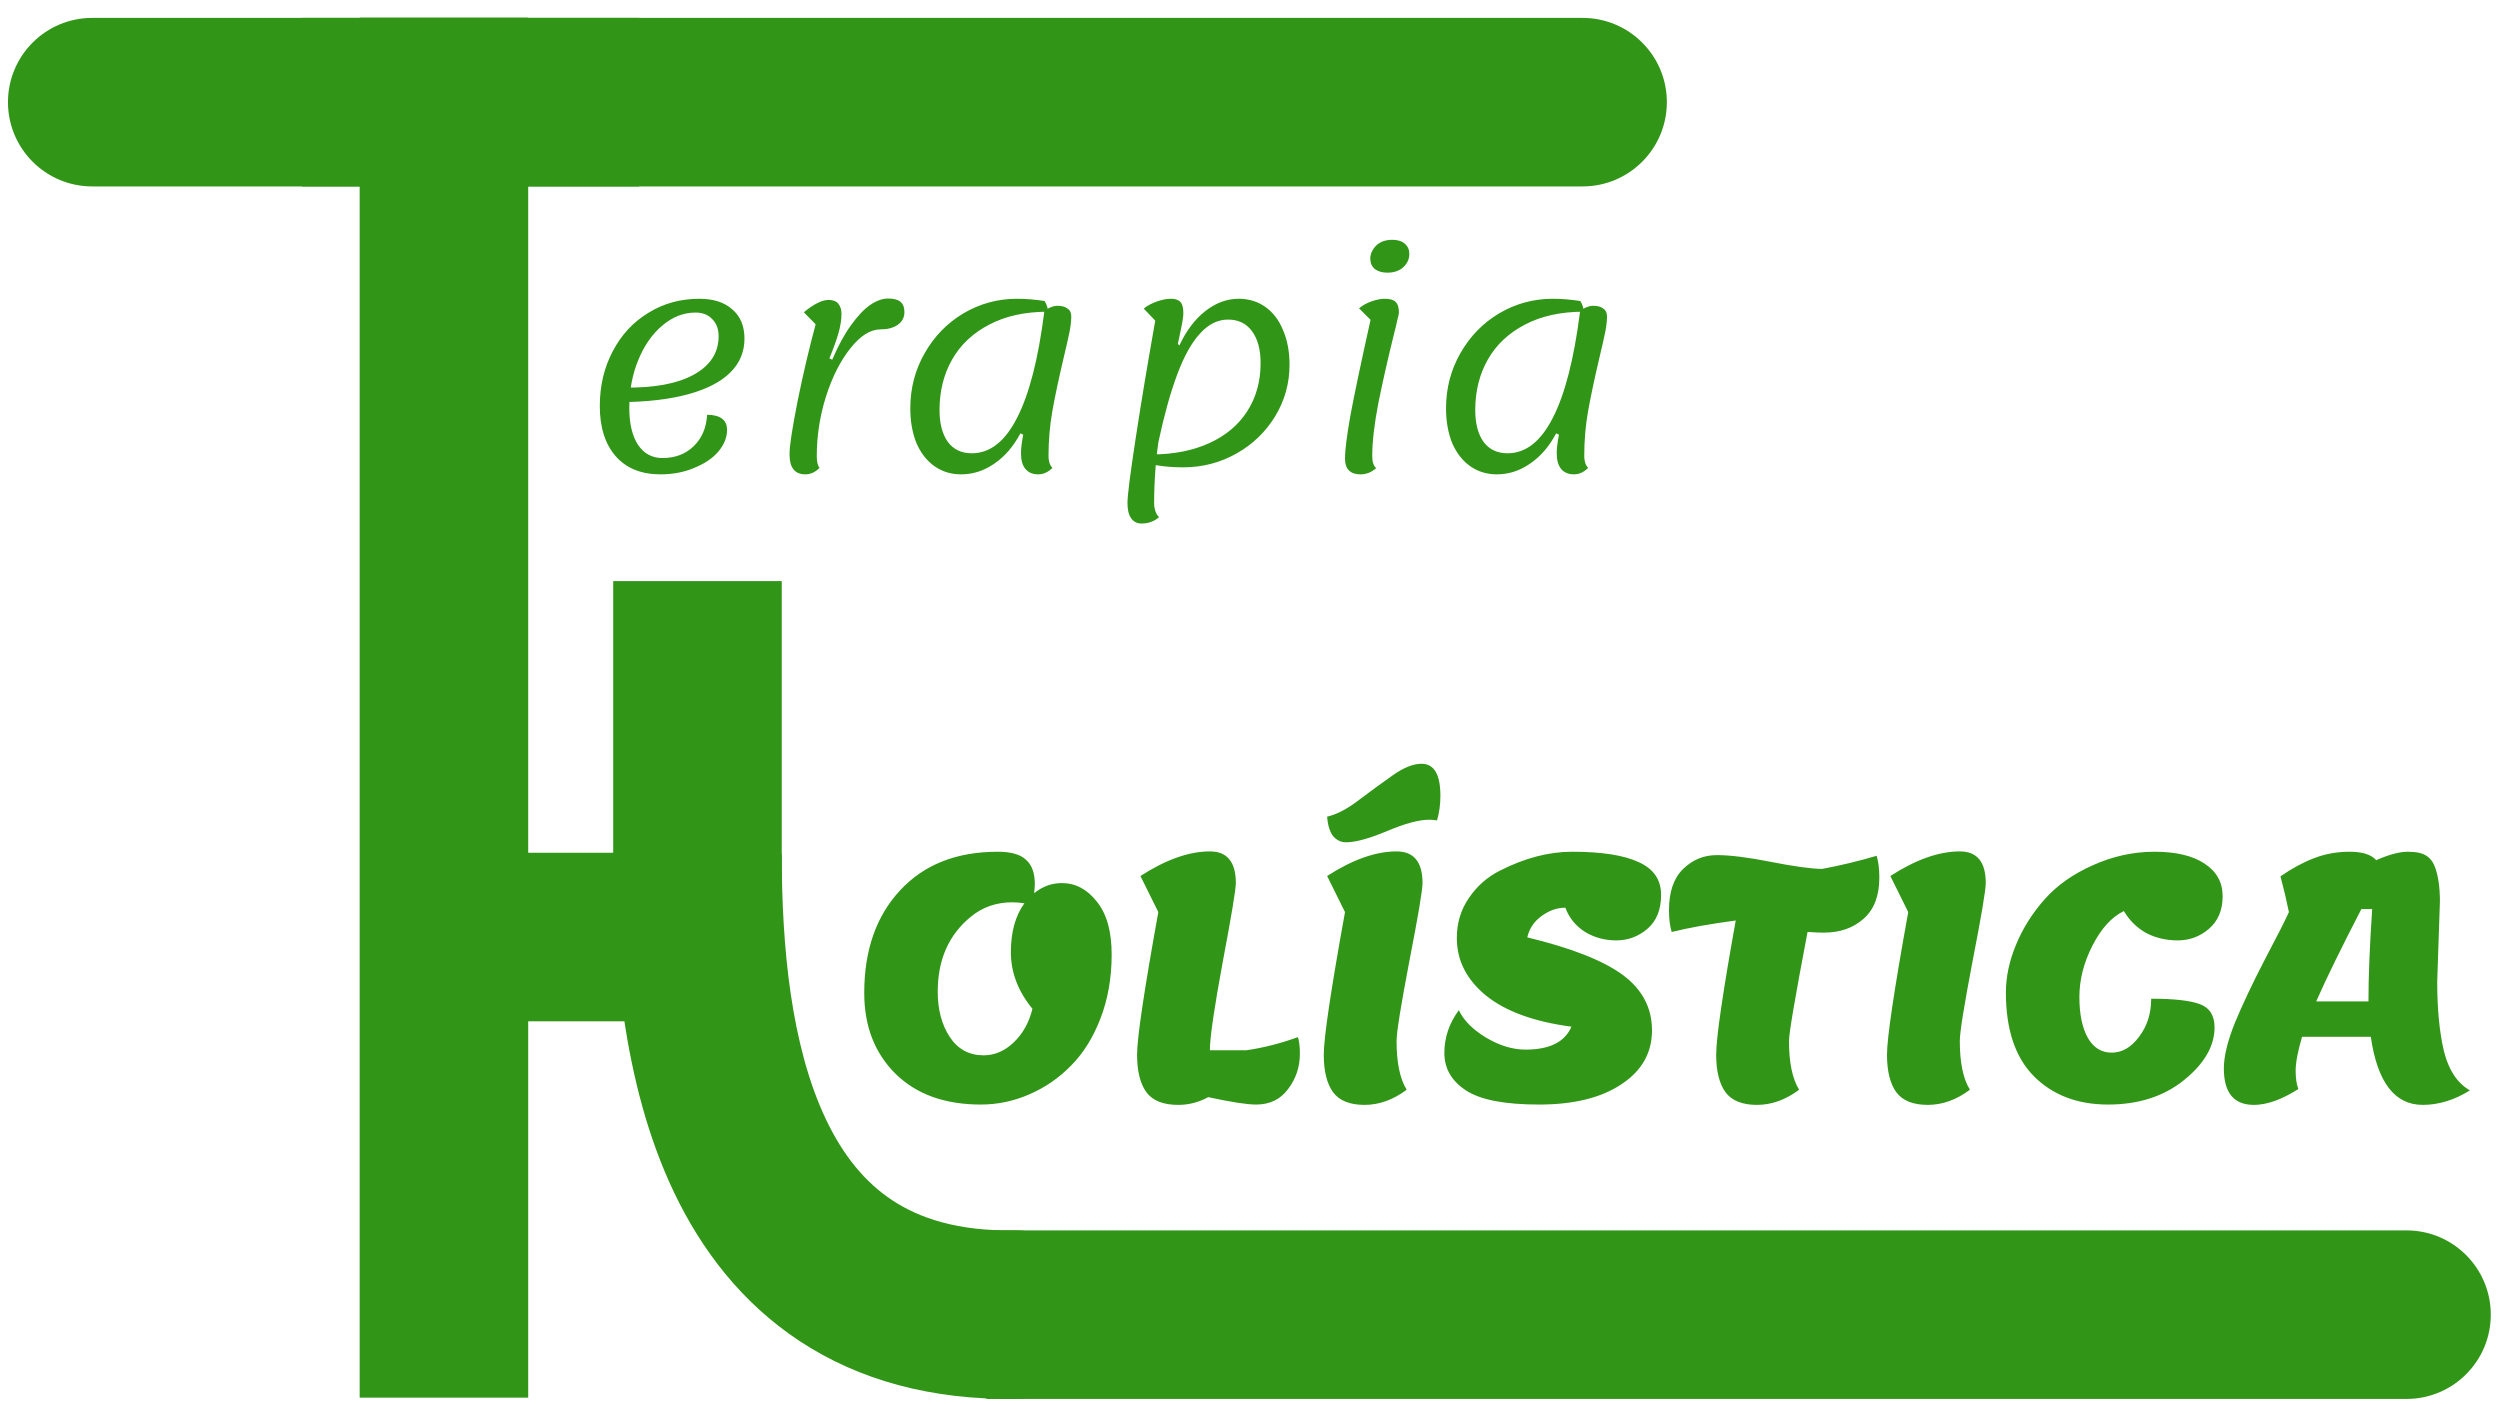 <svg width="89" height="50" viewBox="0 0 89 50" fill="none" xmlns="http://www.w3.org/2000/svg">
<path d="M23.513 16.887C22.833 16.887 22.303 16.673 21.923 16.247C21.543 15.813 21.353 15.216 21.353 14.457C21.353 13.736 21.506 13.086 21.813 12.507C22.119 11.92 22.543 11.463 23.083 11.136C23.623 10.803 24.226 10.636 24.893 10.636C25.399 10.636 25.793 10.763 26.073 11.017C26.36 11.263 26.503 11.61 26.503 12.056C26.503 12.53 26.333 12.933 25.993 13.267C25.653 13.6 25.153 13.857 24.493 14.037C23.833 14.216 23.033 14.31 22.093 14.316L22.213 13.796C23.266 13.816 24.09 13.666 24.683 13.347C25.283 13.02 25.583 12.56 25.583 11.966C25.583 11.713 25.506 11.51 25.353 11.357C25.206 11.203 25.009 11.127 24.763 11.127C24.336 11.127 23.943 11.28 23.583 11.586C23.223 11.886 22.936 12.296 22.723 12.816C22.509 13.336 22.403 13.906 22.403 14.527C22.403 15.08 22.506 15.517 22.713 15.836C22.926 16.15 23.216 16.306 23.583 16.306C24.036 16.306 24.406 16.166 24.693 15.886C24.986 15.607 25.146 15.233 25.173 14.767C25.399 14.767 25.573 14.81 25.693 14.896C25.82 14.983 25.883 15.12 25.883 15.306C25.883 15.573 25.779 15.83 25.573 16.076C25.366 16.317 25.079 16.51 24.713 16.657C24.353 16.81 23.953 16.887 23.513 16.887ZM28.667 16.887C28.481 16.887 28.341 16.826 28.247 16.706C28.154 16.593 28.107 16.41 28.107 16.157C28.107 15.877 28.204 15.246 28.397 14.267C28.597 13.287 28.811 12.38 29.037 11.546L28.617 11.117C28.784 10.976 28.941 10.87 29.087 10.796C29.241 10.716 29.377 10.677 29.497 10.677C29.657 10.677 29.774 10.723 29.847 10.816C29.921 10.91 29.957 11.027 29.957 11.166C29.957 11.38 29.921 11.613 29.847 11.867C29.774 12.12 29.667 12.416 29.527 12.757L29.627 12.806C29.841 12.306 30.064 11.896 30.297 11.576C30.531 11.25 30.757 11.01 30.977 10.857C31.204 10.703 31.417 10.627 31.617 10.627C31.817 10.627 31.964 10.666 32.057 10.746C32.151 10.82 32.197 10.943 32.197 11.117C32.197 11.303 32.117 11.453 31.957 11.566C31.797 11.673 31.594 11.726 31.347 11.726C30.987 11.726 30.631 11.95 30.277 12.396C29.924 12.836 29.634 13.406 29.407 14.107C29.187 14.806 29.077 15.517 29.077 16.236C29.077 16.443 29.111 16.583 29.177 16.657C29.024 16.81 28.854 16.887 28.667 16.887ZM34.217 16.887C33.857 16.887 33.54 16.79 33.267 16.596C32.994 16.403 32.78 16.13 32.627 15.777C32.48 15.416 32.407 15.003 32.407 14.537C32.407 13.823 32.577 13.17 32.917 12.576C33.257 11.976 33.717 11.503 34.297 11.156C34.884 10.81 35.52 10.636 36.207 10.636C36.52 10.636 36.847 10.663 37.187 10.716C37.267 10.843 37.307 10.97 37.307 11.097C36.494 11.097 35.797 11.25 35.217 11.556C34.637 11.857 34.197 12.27 33.897 12.796C33.597 13.323 33.447 13.923 33.447 14.597C33.447 15.083 33.547 15.463 33.747 15.736C33.947 16.003 34.23 16.137 34.597 16.137C35.244 16.137 35.78 15.716 36.207 14.877C36.64 14.037 36.964 12.777 37.177 11.097C37.224 11.037 37.294 10.986 37.387 10.947C37.48 10.906 37.567 10.886 37.647 10.886C37.8 10.886 37.92 10.92 38.007 10.986C38.094 11.046 38.137 11.136 38.137 11.257C38.137 11.416 38.117 11.6 38.077 11.806C38.037 12.007 37.964 12.33 37.857 12.777C37.69 13.483 37.56 14.097 37.467 14.617C37.374 15.136 37.327 15.677 37.327 16.236C37.327 16.423 37.374 16.563 37.467 16.657C37.314 16.81 37.144 16.887 36.957 16.887C36.764 16.887 36.614 16.823 36.507 16.697C36.4 16.57 36.347 16.383 36.347 16.137C36.347 15.963 36.374 15.743 36.427 15.476L36.327 15.427C36.08 15.893 35.77 16.253 35.397 16.506C35.03 16.76 34.637 16.887 34.217 16.887ZM42.117 16.637C41.764 16.637 41.434 16.61 41.127 16.556C41.047 16.423 41.008 16.297 41.008 16.177C41.781 16.177 42.461 16.043 43.047 15.777C43.634 15.51 44.084 15.133 44.398 14.646C44.718 14.153 44.877 13.58 44.877 12.927C44.877 12.44 44.774 12.06 44.568 11.787C44.367 11.513 44.084 11.377 43.718 11.377C43.351 11.377 43.017 11.543 42.718 11.877C42.417 12.203 42.148 12.69 41.907 13.336C41.667 13.976 41.444 14.78 41.237 15.746L41.547 11.896L41.987 12.296C42.234 11.77 42.541 11.363 42.907 11.076C43.281 10.783 43.678 10.636 44.097 10.636C44.458 10.636 44.774 10.733 45.047 10.927C45.321 11.12 45.531 11.396 45.678 11.757C45.831 12.11 45.907 12.52 45.907 12.986C45.907 13.646 45.737 14.257 45.398 14.816C45.057 15.377 44.597 15.82 44.017 16.146C43.438 16.473 42.804 16.637 42.117 16.637ZM40.638 18.637C40.477 18.637 40.354 18.573 40.267 18.447C40.181 18.326 40.138 18.146 40.138 17.907C40.138 17.646 40.234 16.883 40.428 15.617C40.621 14.35 40.854 12.95 41.127 11.416L40.718 10.986C40.837 10.886 40.991 10.803 41.178 10.736C41.364 10.67 41.534 10.636 41.688 10.636C41.847 10.636 41.961 10.677 42.028 10.757C42.094 10.83 42.127 10.96 42.127 11.146C42.127 11.267 42.097 11.463 42.038 11.736C41.984 12.003 41.921 12.296 41.847 12.617C41.614 13.663 41.428 14.597 41.288 15.416C41.154 16.23 41.087 17.067 41.087 17.927C41.087 18.02 41.104 18.116 41.138 18.216C41.178 18.317 41.221 18.38 41.267 18.407C41.188 18.48 41.094 18.537 40.987 18.576C40.881 18.616 40.764 18.637 40.638 18.637ZM48.432 16.887C48.252 16.887 48.116 16.84 48.022 16.747C47.929 16.66 47.882 16.513 47.882 16.306C47.882 16.026 47.946 15.527 48.072 14.806C48.206 14.08 48.446 12.94 48.792 11.386L48.382 10.976C48.509 10.87 48.659 10.787 48.832 10.726C49.006 10.666 49.162 10.636 49.302 10.636C49.482 10.636 49.609 10.673 49.682 10.746C49.762 10.82 49.802 10.95 49.802 11.136C49.796 11.19 49.776 11.28 49.742 11.406C49.716 11.533 49.679 11.687 49.632 11.867C49.412 12.753 49.226 13.576 49.072 14.336C48.926 15.09 48.852 15.723 48.852 16.236C48.852 16.443 48.899 16.587 48.992 16.666C48.826 16.813 48.639 16.887 48.432 16.887ZM49.392 9.707C49.206 9.707 49.056 9.663 48.942 9.576C48.836 9.483 48.782 9.36 48.782 9.207C48.782 9.1 48.812 8.996 48.872 8.896C48.932 8.79 49.019 8.703 49.132 8.637C49.252 8.57 49.396 8.537 49.562 8.537C49.756 8.537 49.906 8.583 50.012 8.677C50.119 8.77 50.172 8.89 50.172 9.037C50.172 9.223 50.099 9.383 49.952 9.517C49.812 9.643 49.626 9.707 49.392 9.707ZM53.289 16.887C52.929 16.887 52.613 16.79 52.339 16.596C52.066 16.403 51.853 16.13 51.699 15.777C51.553 15.416 51.479 15.003 51.479 14.537C51.479 13.823 51.649 13.17 51.989 12.576C52.329 11.976 52.789 11.503 53.369 11.156C53.956 10.81 54.593 10.636 55.279 10.636C55.593 10.636 55.919 10.663 56.259 10.716C56.339 10.843 56.379 10.97 56.379 11.097C55.566 11.097 54.869 11.25 54.289 11.556C53.709 11.857 53.269 12.27 52.969 12.796C52.669 13.323 52.519 13.923 52.519 14.597C52.519 15.083 52.619 15.463 52.819 15.736C53.019 16.003 53.303 16.137 53.669 16.137C54.316 16.137 54.853 15.716 55.279 14.877C55.713 14.037 56.036 12.777 56.249 11.097C56.296 11.037 56.366 10.986 56.459 10.947C56.553 10.906 56.639 10.886 56.719 10.886C56.873 10.886 56.993 10.92 57.079 10.986C57.166 11.046 57.209 11.136 57.209 11.257C57.209 11.416 57.189 11.6 57.149 11.806C57.109 12.007 57.036 12.33 56.929 12.777C56.763 13.483 56.633 14.097 56.539 14.617C56.446 15.136 56.399 15.677 56.399 16.236C56.399 16.423 56.446 16.563 56.539 16.657C56.386 16.81 56.216 16.887 56.029 16.887C55.836 16.887 55.686 16.823 55.579 16.697C55.473 16.57 55.419 16.383 55.419 16.137C55.419 15.963 55.446 15.743 55.499 15.476L55.399 15.427C55.153 15.893 54.843 16.253 54.469 16.506C54.103 16.76 53.709 16.887 53.289 16.887Z" fill="#319517"/>
<path d="M30.767 35.35C30.767 33.83 31.192 32.614 32.039 31.702C32.888 30.782 34.047 30.322 35.52 30.322C35.992 30.322 36.328 30.418 36.528 30.61C36.736 30.794 36.84 31.082 36.84 31.474C36.84 31.53 36.831 31.638 36.816 31.798C37.111 31.558 37.44 31.438 37.8 31.438C38.288 31.438 38.703 31.658 39.047 32.098C39.4 32.53 39.575 33.158 39.575 33.982C39.575 34.806 39.444 35.562 39.179 36.25C38.916 36.938 38.563 37.502 38.123 37.942C37.691 38.382 37.196 38.722 36.636 38.962C36.084 39.202 35.511 39.322 34.919 39.322C33.639 39.322 32.627 38.958 31.884 38.23C31.14 37.494 30.767 36.534 30.767 35.35ZM36.755 35.914C36.243 35.29 35.987 34.618 35.987 33.898C35.987 33.178 36.148 32.598 36.468 32.158C36.324 32.134 36.179 32.122 36.035 32.122C35.468 32.122 34.975 32.294 34.559 32.638C33.776 33.278 33.383 34.166 33.383 35.302C33.383 35.95 33.528 36.49 33.816 36.922C34.103 37.354 34.504 37.57 35.016 37.57C35.407 37.57 35.764 37.418 36.084 37.114C36.411 36.802 36.636 36.402 36.755 35.914ZM41.944 39.334C41.416 39.334 41.041 39.186 40.816 38.89C40.593 38.586 40.48 38.138 40.48 37.546C40.48 36.946 40.733 35.254 41.236 32.47L40.6 31.186C41.505 30.602 42.328 30.31 43.072 30.31C43.688 30.31 43.996 30.686 43.996 31.438C43.996 31.662 43.84 32.598 43.529 34.246C43.224 35.894 43.072 36.942 43.072 37.39H44.368C44.977 37.302 45.589 37.146 46.205 36.922C46.252 37.066 46.276 37.262 46.276 37.51C46.276 37.982 46.136 38.402 45.856 38.77C45.584 39.138 45.205 39.322 44.717 39.322C44.389 39.322 43.821 39.234 43.013 39.058C42.676 39.242 42.321 39.334 41.944 39.334ZM48.578 39.334C48.058 39.334 47.686 39.186 47.462 38.89C47.238 38.586 47.126 38.138 47.126 37.546C47.126 36.946 47.378 35.254 47.882 32.47L47.246 31.186C48.15 30.602 48.974 30.31 49.718 30.31C50.334 30.31 50.642 30.686 50.642 31.438C50.642 31.686 50.486 32.61 50.174 34.21C49.87 35.802 49.718 36.75 49.718 37.054C49.718 37.83 49.838 38.41 50.078 38.794C49.598 39.154 49.098 39.334 48.578 39.334ZM47.918 29.986C47.742 29.986 47.59 29.914 47.462 29.77C47.342 29.618 47.27 29.386 47.246 29.074C47.59 28.994 47.97 28.794 48.386 28.474C48.81 28.154 49.21 27.862 49.586 27.598C49.97 27.326 50.31 27.19 50.606 27.19C51.054 27.19 51.278 27.57 51.278 28.33C51.278 28.642 51.238 28.934 51.158 29.206C51.046 29.19 50.954 29.182 50.882 29.182C50.514 29.182 50.01 29.318 49.37 29.59C48.738 29.854 48.254 29.986 47.918 29.986ZM55.967 30.322C57.023 30.322 57.815 30.446 58.343 30.694C58.871 30.934 59.135 31.322 59.135 31.858C59.135 32.386 58.971 32.79 58.643 33.07C58.323 33.342 57.955 33.478 57.539 33.478C57.123 33.478 56.747 33.374 56.411 33.166C56.083 32.95 55.855 32.666 55.727 32.314C55.431 32.314 55.147 32.414 54.875 32.614C54.611 32.806 54.443 33.058 54.371 33.37C55.955 33.754 57.091 34.202 57.779 34.714C58.467 35.226 58.811 35.882 58.811 36.682C58.811 37.482 58.447 38.122 57.719 38.602C56.999 39.082 56.023 39.322 54.791 39.322C53.567 39.322 52.699 39.154 52.187 38.818C51.675 38.482 51.419 38.038 51.419 37.486C51.419 36.934 51.591 36.426 51.935 35.962C52.103 36.322 52.423 36.646 52.895 36.934C53.375 37.222 53.847 37.366 54.311 37.366C55.167 37.366 55.711 37.094 55.943 36.55C54.615 36.374 53.603 36.006 52.907 35.446C52.211 34.878 51.863 34.194 51.863 33.394C51.863 32.858 52.007 32.382 52.295 31.966C52.583 31.542 52.951 31.218 53.399 30.994C54.279 30.546 55.135 30.322 55.967 30.322ZM59.416 32.398C59.416 31.75 59.584 31.262 59.92 30.934C60.257 30.606 60.657 30.442 61.12 30.442C61.593 30.442 62.233 30.522 63.041 30.682C63.849 30.842 64.457 30.926 64.865 30.934C65.544 30.806 66.192 30.65 66.808 30.466C66.873 30.674 66.904 30.934 66.904 31.246C66.904 31.894 66.716 32.382 66.341 32.71C65.972 33.038 65.501 33.202 64.924 33.202C64.781 33.202 64.588 33.194 64.349 33.178C63.908 35.49 63.688 36.782 63.688 37.054C63.688 37.83 63.809 38.41 64.049 38.794C63.569 39.154 63.069 39.334 62.548 39.334C62.029 39.334 61.657 39.186 61.432 38.89C61.209 38.586 61.096 38.138 61.096 37.546C61.096 36.946 61.328 35.354 61.792 32.77C60.889 32.89 60.129 33.026 59.513 33.178C59.449 32.978 59.416 32.718 59.416 32.398ZM68.629 39.334C68.109 39.334 67.737 39.186 67.513 38.89C67.289 38.586 67.177 38.138 67.177 37.546C67.177 36.946 67.429 35.254 67.933 32.47L67.297 31.186C68.201 30.602 69.025 30.31 69.769 30.31C70.385 30.31 70.693 30.686 70.693 31.438C70.693 31.686 70.537 32.61 70.225 34.21C69.921 35.802 69.769 36.75 69.769 37.054C69.769 37.83 69.889 38.41 70.129 38.794C69.649 39.154 69.149 39.334 68.629 39.334ZM71.41 35.338C71.41 34.778 71.53 34.21 71.77 33.634C72.01 33.05 72.35 32.51 72.79 32.014C73.23 31.518 73.802 31.114 74.506 30.802C75.218 30.482 75.95 30.322 76.702 30.322C77.462 30.322 78.054 30.462 78.478 30.742C78.91 31.022 79.126 31.41 79.126 31.906C79.126 32.402 78.962 32.79 78.634 33.07C78.314 33.342 77.946 33.478 77.53 33.478C77.114 33.478 76.738 33.39 76.402 33.214C76.074 33.03 75.81 32.77 75.61 32.434C75.178 32.642 74.806 33.05 74.494 33.658C74.182 34.266 74.026 34.878 74.026 35.494C74.026 36.102 74.126 36.586 74.326 36.946C74.526 37.298 74.81 37.474 75.178 37.474C75.546 37.474 75.87 37.286 76.15 36.91C76.438 36.534 76.582 36.082 76.582 35.554C77.39 35.554 77.966 35.618 78.31 35.746C78.662 35.874 78.838 36.15 78.838 36.574C78.838 37.238 78.478 37.862 77.758 38.446C77.038 39.03 76.134 39.322 75.046 39.322C73.958 39.322 73.078 38.986 72.406 38.314C71.742 37.642 71.41 36.65 71.41 35.338ZM86.861 32.086L86.765 34.942C86.765 35.926 86.845 36.754 87.005 37.426C87.173 38.098 87.481 38.562 87.929 38.818C87.377 39.162 86.817 39.334 86.249 39.334C85.249 39.334 84.633 38.526 84.401 36.91H81.953C81.801 37.43 81.725 37.83 81.725 38.11C81.725 38.382 81.757 38.602 81.821 38.77C81.229 39.146 80.701 39.334 80.237 39.334C79.525 39.334 79.169 38.902 79.169 38.038C79.169 37.606 79.301 37.062 79.565 36.406C79.837 35.75 80.193 34.998 80.633 34.15C81.081 33.302 81.365 32.742 81.485 32.47C81.397 32.038 81.297 31.614 81.185 31.198C81.601 30.91 82.001 30.694 82.385 30.55C82.777 30.398 83.197 30.322 83.645 30.322C84.101 30.322 84.417 30.422 84.593 30.622C85.049 30.422 85.425 30.322 85.721 30.322C86.017 30.322 86.237 30.37 86.381 30.466C86.525 30.562 86.629 30.702 86.693 30.886C86.805 31.206 86.861 31.606 86.861 32.086ZM84.449 32.362H84.065C83.345 33.754 82.809 34.85 82.457 35.65H84.317C84.317 34.778 84.361 33.682 84.449 32.362Z" fill="#319517"/>
<path d="M3.284 0.637C1.627 0.637 0.284 1.98 0.284 3.637C0.284 5.293 1.627 6.637 3.284 6.637V0.637ZM3.284 6.637H22.75V0.637H3.284V6.637Z" fill="#319517"/>
<path d="M56.34 6.637C57.997 6.637 59.34 5.293 59.34 3.637C59.34 1.98 57.997 0.637 56.34 0.637V6.637ZM10.75 6.637H56.34V0.637H10.75V6.637Z" fill="#319517"/>
<path d="M85.672 49.802C87.329 49.802 88.672 48.459 88.672 46.802C88.672 45.145 87.329 43.802 85.672 43.802V49.802ZM35.112 49.802H85.672V43.802H35.112V49.802Z" fill="#319517"/>
<path d="M13.054 33.358H27.33" stroke="#319517" stroke-width="6"/>
<path d="M15.804 0.63L15.804 49.756" stroke="#319517" stroke-width="6"/>
<path d="M24.83 20.687L24.83 33.358" stroke="#319517" stroke-width="6"/>
<path d="M36.187 49.8C37.843 49.776 39.166 48.413 39.142 46.756C39.117 45.1 37.755 43.776 36.098 43.801L36.187 49.8ZM21.83 30.413C21.83 33.819 22.124 38.527 23.997 42.451C24.959 44.466 26.381 46.369 28.471 47.745C30.576 49.131 33.154 49.845 36.187 49.8L36.098 43.801C34.089 43.831 32.731 43.366 31.77 42.733C30.793 42.09 30.017 41.135 29.412 39.866C28.15 37.223 27.83 33.663 27.83 30.413H21.83Z" fill="#319517"/>
</svg>
